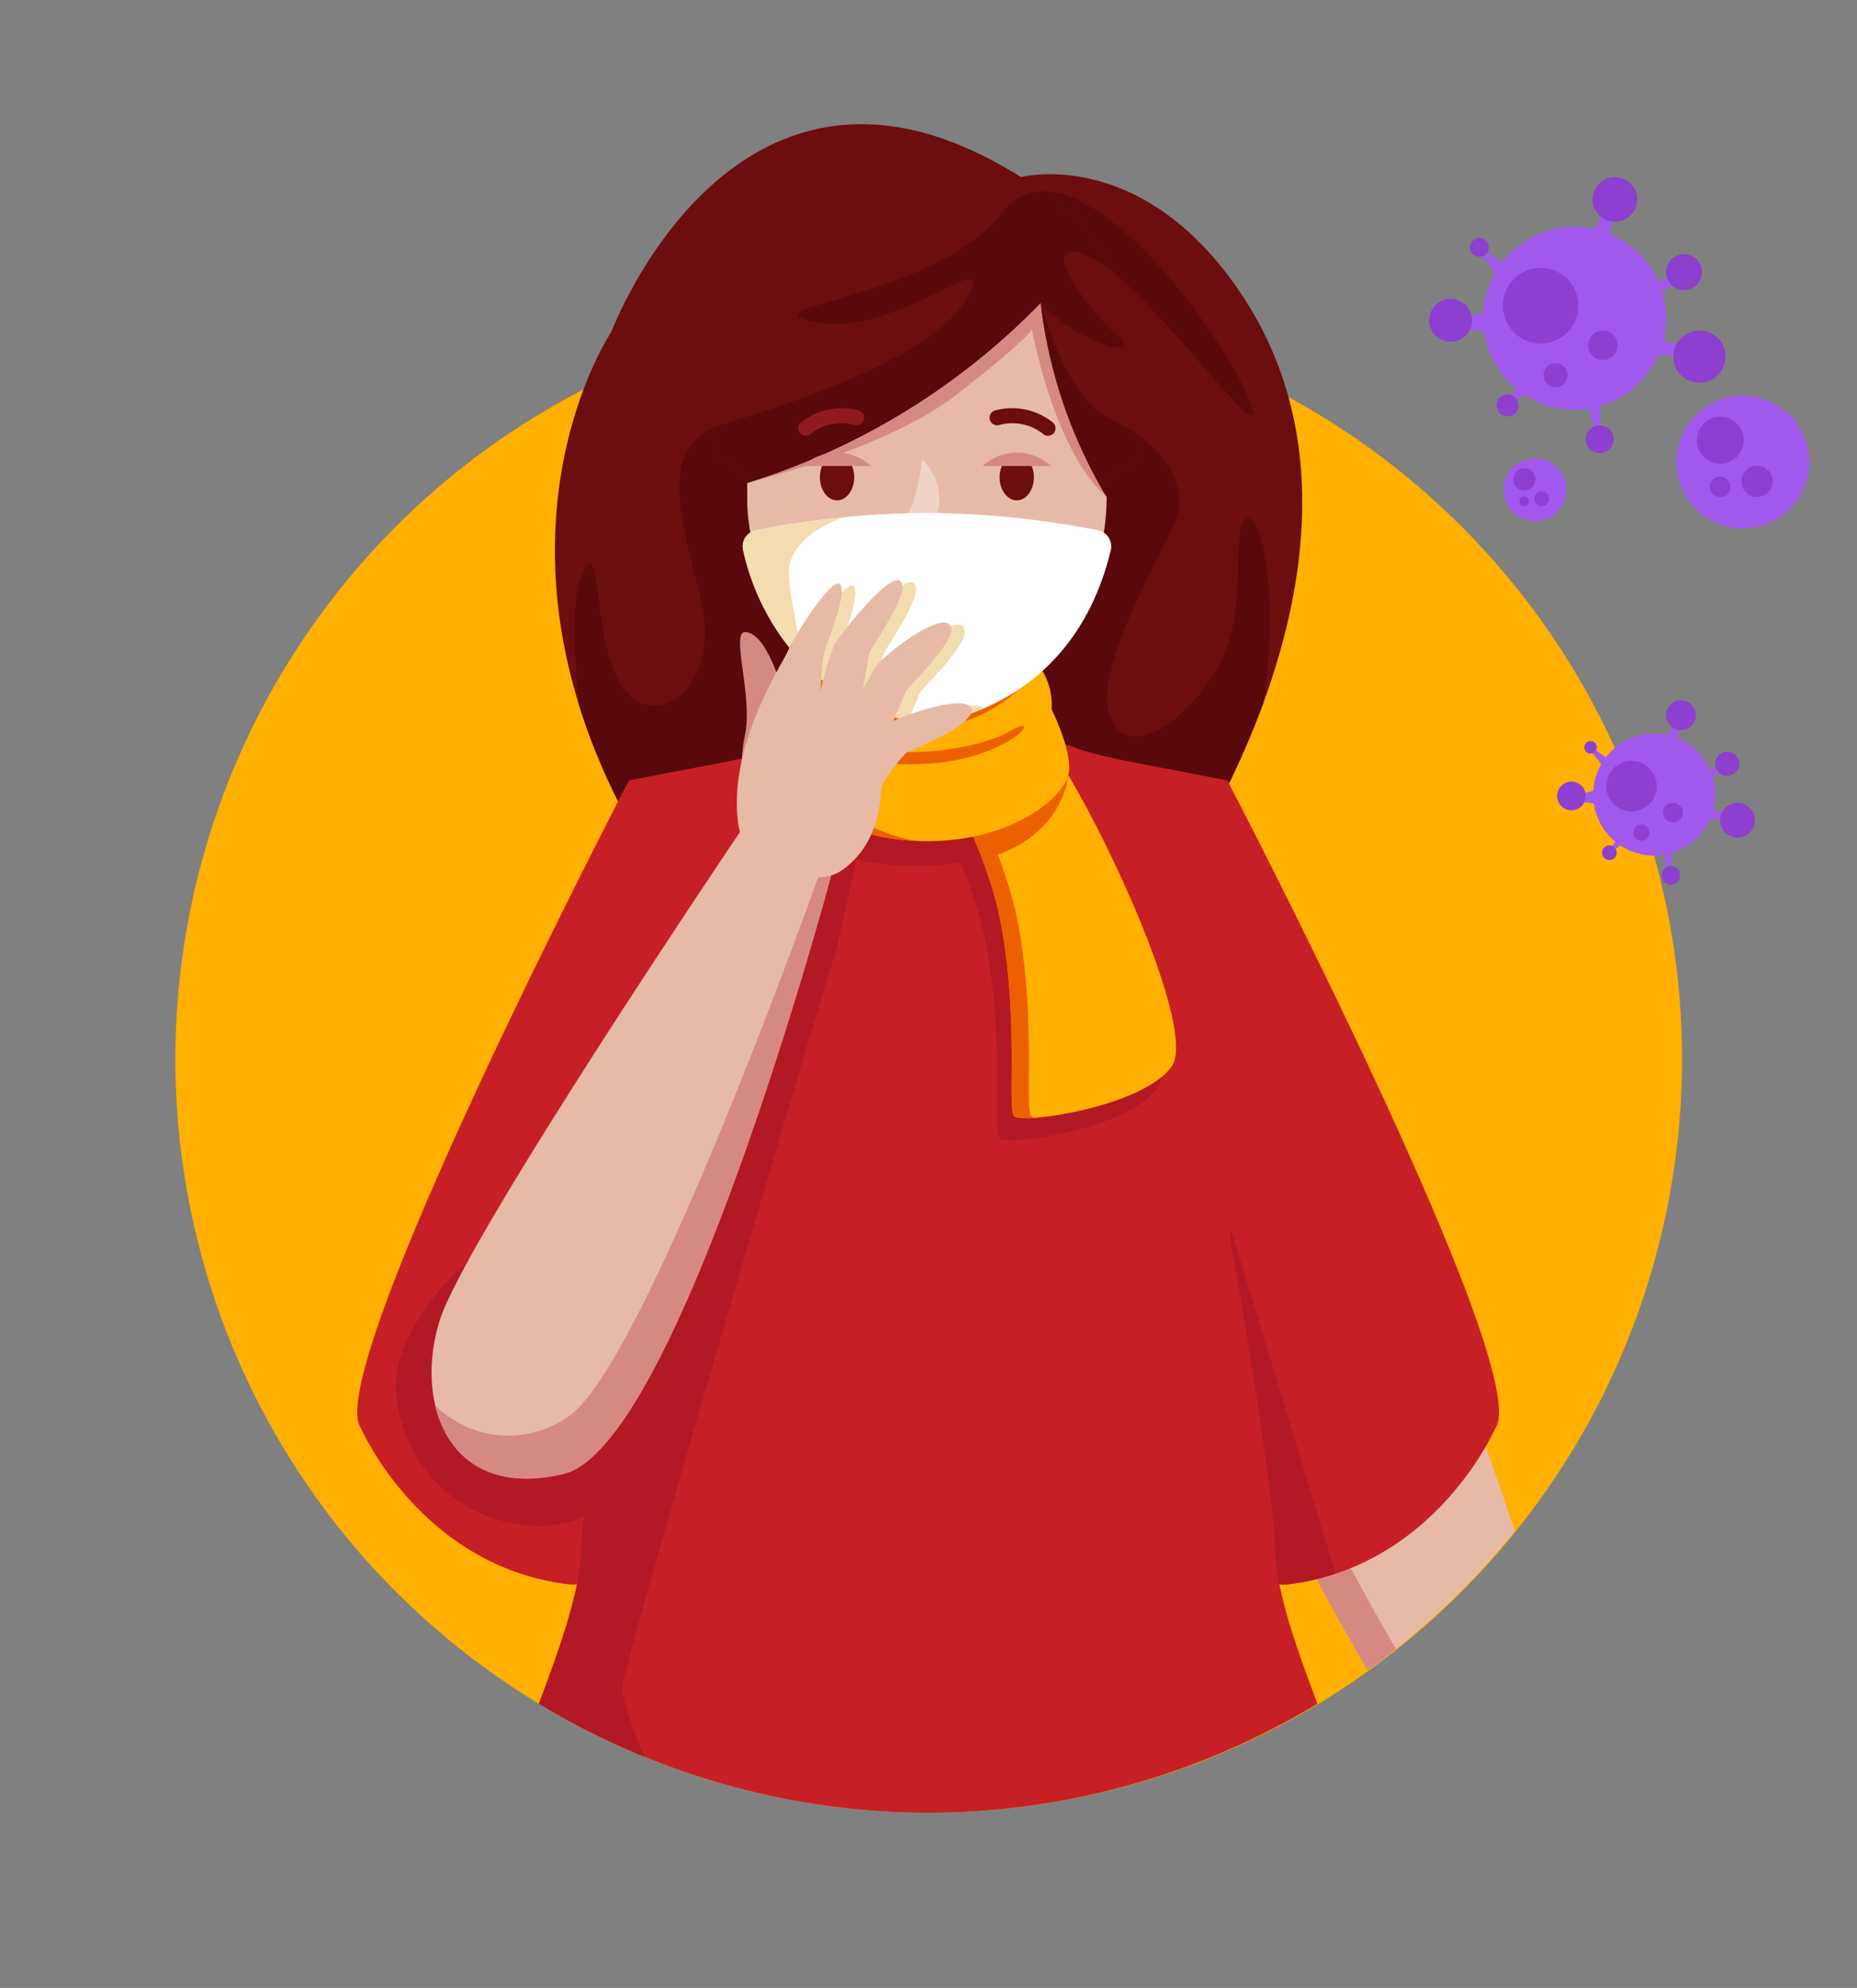 <svg xmlns="http://www.w3.org/2000/svg" xmlns:xlink="http://www.w3.org/1999/xlink" width="249.001" height="266.526" viewBox="0 0 249.001 266.526">
  <rect x="0" y="0" width="249.001" height="266.526" fill="#808080" stroke="none"/>
  <defs>
    <clipPath id="clip-path">
      <path id="Path_339" data-name="Path 339" d="M682.608,485.295a101.193,101.193,0,0,0,101-101c0-55.628-45.37-142.037-101-142.037s-101,86.409-101,142.037A101.194,101.194,0,0,0,682.608,485.295Z" transform="translate(-581.61 -242.26)"/>
    </clipPath>
  </defs>
  <g id="Group_118" data-name="Group 118" transform="translate(4.607 -641.286)">
    <g id="Untitled-3" transform="translate(-4.607 641.286)">
      <circle id="Ellipse_155" data-name="Ellipse 155" cx="100.998" cy="100.998" r="100.998" transform="matrix(0.963, -0.27, 0.27, 0.963, 0, 72.004)" fill="#ffb001"/>
      <g id="Group_57" data-name="Group 57" transform="translate(23.456 0)">
        <g id="Group_56" data-name="Group 56" clip-path="url(#clip-path)">
          <g id="Group_51" data-name="Group 51" transform="translate(24.448 16.651)">
            <g id="Group_48" data-name="Group 48" transform="translate(118.084 153.678)">
              <path id="Path_299" data-name="Path 299" d="M773.812,492.288S755.55,429.254,749.3,419.494s-19.388-14.711-26.459-.467,38.695,78.952,38.695,78.952Z" transform="translate(-722.098 -410.147)" fill="#e7baa8" fill-rule="evenodd"/>
              <path id="Path_300" data-name="Path 300" d="M727.254,417.188a17.572,17.572,0,0,1,5.57-6.868c-3.734.659-7.295,3.3-9.983,8.7-7.071,14.244,38.695,78.952,38.695,78.952l4.312-2C763.433,492.569,720.375,431.037,727.254,417.188Z" transform="translate(-722.098 -410.144)" fill="#d68982" fill-rule="evenodd"/>
              <g id="Group_47" data-name="Group 47" transform="translate(32.984 71.713)">
                <g id="Group_46" data-name="Group 46">
                  <path id="Path_301" data-name="Path 301" d="M758.9,484.066a12.175,12.175,0,0,0-2.952,4.91,24.167,24.167,0,0,0-1.278,9.07c.4,3.612,2.141,14.2,4.586,15.989s1.643-7.467,1.512-9.364a7.368,7.368,0,0,1,.487-3.236s3.48,21.072,5.57,22.269,1.319-10.988,1.106-14c0,0,3.5,15.736,5.073,16.07,3.145.68-.233-16.892-.233-16.892s3.622,13.088,5.752,12.428c2.262-.7-1.654-14.7-1.654-14.7s3.6,8.187,5.7,8.461-4.15-17.5-5.438-20.118-4.18-9.953-6.422-13.037C769.179,479.805,762.7,480.911,758.9,484.066Z" transform="translate(-754.609 -480.832)" fill="#e7baa8"/>
                </g>
              </g>
            </g>
            <path id="Path_302" data-name="Path 302" d="M639.419,286.479s-18.343,27.119,2,65.114c10.673,19.936,7.457-7.579,3.338,3.216S672.2,371.66,672.2,371.66h27.646l12.043-7.183s38.431-50.9,9.141-86.876c-12.651-15.543-26.723-11.84-26.723-11.84C656.189,241.737,639.419,286.479,639.419,286.479Z" transform="translate(-605.328 -258.672)" fill="#6c0d0f" fill-rule="evenodd"/>
            <path id="Path_303" data-name="Path 303" d="M724.329,311.571c-1.968,1.887.741,12.844-3.926,20.331s-12.124,11.982-14.194,5.895,5.357-18.668,8.431-25.171-2.7-11.911-8.593-14.731-9.111-15.391-9.111-15.391c4.89,5.479,14.275,7.883,10.095,4.221s-11.17-13.757-3.561-10.44,24.927,28.367,21.488,19.4S701.136,258.6,691.8,270.391s-35.611,12.651-24.927,14.731,24.684-11.17,20.139-3.2-23.335,14-32.536,16.821-5.773,12.4-3.074,23.74-5.895,17.886-10.44,11.627-2.577-21.732-5.651-14.863c-1.167,2.618-1.025,9.486-.335,17a85.073,85.073,0,0,0,6.4,15.2,41.977,41.977,0,0,0,2.983,4.9,5.753,5.753,0,0,1,.355-1.684c3.673-9.628,6.625,11.231-.355,1.684-.112,2.181,1.238,4.15,3.378,5.895,6.29-.183,14.2-.436,16.669-.507,4.18-.122,46.659-1.968,47.876-1.968a18.094,18.094,0,0,0,3.023-.538,123.157,123.157,0,0,0,11.434-22.979C729.107,321.372,726.3,309.684,724.329,311.571Z" transform="translate(-605.29 -258.543)" fill="#59080c" fill-rule="evenodd"/>
            <path id="Path_304" data-name="Path 304" d="M642.132,345.4s-41.556,79.693-35.895,86.906c0,0,8.035,18.465,27.748,20.859S642.132,345.4,642.132,345.4Z" transform="translate(-605.708 -257.411)" fill="#c62026" fill-rule="evenodd"/>
            <path id="Path_305" data-name="Path 305" d="M620.54,408.79s-9.73,8.451-9.73,16.8A19.229,19.229,0,0,0,627.834,444.3c10.683,1.349,19.885-7.924,17.826-21.356S620.54,408.79,620.54,408.79Z" transform="translate(-605.633 -256.489)" fill="#b21924" fill-rule="evenodd"/>
            <g id="Group_50" data-name="Group 50" transform="translate(22.211 1.871)">
              <path id="Path_306" data-name="Path 306" d="M681.168,305.78h0a11.734,11.734,0,0,1,11.7,11.7v22.4a11.734,11.734,0,0,1-11.7,11.7h0a11.734,11.734,0,0,1-11.7-11.7v-22.4A11.734,11.734,0,0,1,681.168,305.78Z" transform="translate(-626.992 -259.858)" fill="#e6b5a3" fill-rule="evenodd"/>
              <path id="Path_307" data-name="Path 307" d="M720.758,345.4s41.556,79.693,35.895,86.906c0,0-8.035,18.465-27.748,20.859S720.758,345.4,720.758,345.4Z" transform="translate(-626.294 -259.282)" fill="#c62026" fill-rule="evenodd"/>
              <path id="Path_308" data-name="Path 308" d="M721.305,404.93l-3.865,6.453c.365,22.574,3.094,41.931,11.475,40.917a32.061,32.061,0,0,0,6.361-1.43Z" transform="translate(-626.294 -258.416)" fill="#b21924" fill-rule="evenodd"/>
              <path id="Path_309" data-name="Path 309" d="M728.446,448.58c-.3-10.064-6.037-41.749-6.037-41.749,3.247-13.757-.335-61.339-.345-61.35-8.421-1.715-16.243-2.891-20.017-4.251s-5.6-2-6.524-.964c0,0-4.941,7.092-13.575,7.092s-13.575-7.092-13.575-7.092c-.923-1.035-2.749-.4-6.524.964s-11.6,2.536-20.017,4.251c-.01,0-3.591,47.592-.345,61.35,0,0-5.732,31.684-6.036,41.749s-8.8,26.277-7.741,28.245c0,0,19.865,14.082,54.248,13.037,34.383,1.045,54.248-13.037,54.248-13.037C737.242,474.857,728.75,458.645,728.446,448.58Z" transform="translate(-627.6 -259.364)" fill="#c62026" fill-rule="evenodd"/>
              <path id="Path_310" data-name="Path 310" d="M678.427,343.256s8.532,12.4,10.744,25.293.649,23.822,1.613,24.927,17.176-1.228,21.1-6.635-12.6-40.034-19.013-46.416S675.606,338.639,678.427,343.256Z" transform="translate(-626.868 -259.4)" fill="#b21924" fill-rule="evenodd"/>
              <path id="Path_311" data-name="Path 311" d="M640.931,466.863c0-2.7,26.957-93.612,28.012-96.565s4.251-18.749,4.251-18.749l-18.516,11.911s-10.8,25.79-12.53,28.975c-.213.406-.883,1.41-1.877,2.861a65.613,65.613,0,0,0,1.2,11.343s-5.732,31.684-6.037,41.749-8.8,26.277-7.741,28.245c0,0,7.68,5.438,21.742,9.3C645.659,481.96,640.931,469.572,640.931,466.863Z" transform="translate(-627.601 -259.192)" fill="#b21924" fill-rule="evenodd"/>
              <path id="Path_312" data-name="Path 312" d="M682.618,356.845c17.684-1.106,17.785-12.8,17.785-12.8s-.568-1.674-1.4-3.723c-2.08-.67-3.247-.822-3.926-.051,0,0-4.941,7.092-13.575,7.092s-13.575-7.092-13.575-7.092c-.923-1.035-2.75-.4-6.524.964a35.357,35.357,0,0,1-3.764,1.045h0C659.263,349.074,664.935,357.951,682.618,356.845Z" transform="translate(-627.164 -259.364)" fill="#b21924" fill-rule="evenodd"/>
              <path id="Path_313" data-name="Path 313" d="M680.367,340.345s8.532,12.4,10.744,25.293.649,23.822,1.613,24.927,17.176-1.228,21.1-6.635-12.6-40.034-19.013-46.416S677.536,335.729,680.367,340.345Z" transform="translate(-626.84 -259.442)" fill="#ffb001" fill-rule="evenodd"/>
              <path id="Path_314" data-name="Path 314" d="M695.017,390.576c-.964-1.106.6-12.033-1.613-24.927s-10.744-25.293-10.744-25.293c-1.674-2.739,1.461-5.458,5.621-5.9-5.195-.528-9.9,2.678-7.924,5.9,0,0,8.532,12.4,10.744,25.293s.649,23.822,1.613,24.927c.233.264,1.319.325,2.891.213A1.185,1.185,0,0,1,695.017,390.576Z" transform="translate(-626.84 -259.442)" fill="#ec6000" fill-rule="evenodd"/>
              <path id="Path_315" data-name="Path 315" d="M699.893,344.7H688.946s-2.313,1.167-4.616,2.354a79.348,79.348,0,0,1,4.048,8.938c.3-.071.619-.152.933-.254C699.376,352.725,699.893,344.72,699.893,344.7Z" transform="translate(-626.775 -259.292)" fill="#ec6000" fill-rule="evenodd"/>
              <path id="Path_316" data-name="Path 316" d="M697.993,336.09a8.878,8.878,0,0,0-2.029-6.27l-14.691,3.409-14.691-3.419a8.878,8.878,0,0,0-2.029,6.27s-2.445,4.789-2.344,8.106,7.284,9.577,19.073,9.577,18.982-6.26,19.074-9.577C700.428,340.879,697.993,336.09,697.993,336.09Z" transform="translate(-627.097 -259.509)" fill="#ffb001" fill-rule="evenodd"/>
              <path id="Path_317" data-name="Path 317" d="M696.28,330.287a5.974,5.974,0,0,0-.365-.477l-14.681,3.419-14.691-3.419a9.61,9.61,0,0,0-1.664,3.013c3.267,2.4,9.9,6.453,16.923,5.8A19.854,19.854,0,0,0,696.28,330.287Z" transform="translate(-627.058 -259.509)" fill="#ec6000" fill-rule="evenodd"/>
              <path id="Path_318" data-name="Path 318" d="M681.346,337.785c-13.138,0-24.1-16.212-24.1-29.006v-17a24.17,24.17,0,0,1,24.1-24.1h0a24.17,24.17,0,0,1,24.1,24.1v16.639C705.431,322.445,695.874,337.785,681.346,337.785Z" transform="translate(-627.169 -260.412)" fill="#e7baa8" fill-rule="evenodd"/>
              <path id="Path_319" data-name="Path 319" d="M705.431,291.631a23.967,23.967,0,0,0-4.545-14.031,20.763,20.763,0,0,0-4.789.527c-13.5,2.891-13.007-.578-22.736,5.326s-13.24,9-13.686,11.921-2.435,11.119-2.435,11.119,18.5-4.444,27.89-11.7,10.3-8.857,10.3-8.857,2.932,16.294,10,22.411v-16.72Z" transform="translate(-627.169 -260.268)" fill="#d68982" fill-rule="evenodd"/>
              <path id="Path_320" data-name="Path 320" d="M680.418,302.94s-.619,6.858-3.074,8.766.061,2.577,3.074.923S683.614,306.146,680.418,302.94Z" transform="translate(-626.891 -259.899)" fill="#f0d3c8" fill-rule="evenodd"/>
              <path id="Path_321" data-name="Path 321" d="M711.414,298.88l-2.222,5.539s-3.683-.375-3.683,4.19a65.133,65.133,0,0,1-8.837-26.013,93.4,93.4,0,0,1-39.344,24.146s-1.217-3.957-3.733-2.607c0,0-3.419-19.784,1.978-28.052s11.87-16.547,23.385-15.472C690.454,261.7,712.4,271.761,711.414,298.88Z" transform="translate(-627.238 -260.517)" fill="#6c0d0f" fill-rule="evenodd"/>
              <g id="Group_49" data-name="Group 49" transform="translate(25.739 7.136)">
                <path id="Path_322" data-name="Path 322" d="M708.56,304.1l1.37-3.429a23.96,23.96,0,0,0-4.789-2.993c-5.894-2.82-9.111-15.391-9.111-15.391a65.4,65.4,0,0,0,8.837,26.013C704.867,303.727,708.56,304.1,708.56,304.1Z" transform="translate(-652.343 -267.336)" fill="#59080c" fill-rule="evenodd"/>
                <path id="Path_323" data-name="Path 323" d="M696.656,282.5c4.89,5.479,14.275,7.883,10.095,4.221s-11.17-13.757-3.561-10.44a17.052,17.052,0,0,1,3.957,2.749,34.335,34.335,0,0,0-10.2-11.485,6.81,6.81,0,0,0-5.418,2.841c-9.334,11.789-35.611,12.651-24.927,14.731s24.684-11.17,20.139-3.2-23.335,14-32.536,16.821a11.673,11.673,0,0,0-1.238.457c.294,2.9.629,4.819.629,4.819,2.516-1.349,3.734,2.607,3.734,2.607A93.371,93.371,0,0,0,696.656,282.5Z" transform="translate(-652.97 -267.55)" fill="#59080c" fill-rule="evenodd"/>
              </g>
              <path id="Path_324" data-name="Path 324" d="M664.375,298.1a1.009,1.009,0,1,0,1.288,1.552,6.623,6.623,0,0,1,5.854-1.2,1.019,1.019,0,0,0,.6-1.948A8.767,8.767,0,0,0,664.375,298.1Z" transform="translate(-627.071 -259.998)" fill="#8e1a20" fill-rule="evenodd"/>
            </g>
          </g>
          <path id="Path_325" data-name="Path 325" d="M664.919,345.537a9.978,9.978,0,0,1,1.025-4.779s2.273,2.82,14.214,2.577,17.278-7.244,12.276-4.423-15.32,3.622-20.352,1.968a16.672,16.672,0,0,1-7.538-4.88s-2.445,4.789-2.344,8.106c.091,3.206,6.838,9.151,17.947,9.537C674.963,353.156,665.193,347.627,664.919,345.537Z" transform="translate(-580.438 -240.896)" fill="#ec6000" fill-rule="evenodd"/>
          <path id="Path_326" data-name="Path 326" d="M681.354,310.04a120.808,120.808,0,0,0-22.858,2.313,2.211,2.211,0,0,0-1.8,2.638c4.89,20.484,22.026,23.03,24.39,23.284a2.382,2.382,0,0,0,.538,0c2.364-.254,19.5-2.8,24.39-23.284a2.211,2.211,0,0,0-1.8-2.638A121.912,121.912,0,0,0,681.354,310.04Z" transform="translate(-580.518 -241.274)" fill="#fff" fill-rule="evenodd"/>
          <g id="Group_52" data-name="Group 52" transform="translate(83.649 78.042)">
            <path id="Path_327" data-name="Path 327" d="M680.132,334.216c.254-.771,7.264-7.112,5.976-8.969s-8.664,3.815-9.79,5.357c-.487.67-1.217,1.928-1.9,3.135.315-1.725.761-4.16.862-4.677.152-.822,5.57-8.1,4.231-9.689s-8.3,7.315-8.969,8.553a38.283,38.283,0,0,0-1.684,5.641,29.234,29.234,0,0,0,9.77,4.19C679.279,336.275,680,334.621,680.132,334.216Z" transform="translate(-663.99 -319.183)" fill="#f4dcb1"/>
            <path id="Path_328" data-name="Path 328" d="M678.87,337.611a18.4,18.4,0,0,0,1.887.3,2.387,2.387,0,0,0,.538,0,26.913,26.913,0,0,0,7.325-2.019C687.372,334.618,681.467,336.525,678.87,337.611Z" transform="translate(-663.845 -318.946)" fill="#f4dcb1"/>
            <path id="Path_329" data-name="Path 329" d="M668.849,333.519c.081-1.177.264-3.916.426-4.565.2-.822,3.2-8.1,2.161-9.222s-6.189,7.011-6.96,8.867c-.081.183-.223.467-.416.832A28.606,28.606,0,0,0,668.849,333.519Z" transform="translate(-664.06 -319.176)" fill="#f4dcb1"/>
          </g>
          <path id="Path_330" data-name="Path 330" d="M670.265,310.61c-5.154.517-9.354,1.258-11.769,1.745a2.211,2.211,0,0,0-1.8,2.638A31.322,31.322,0,0,0,664.99,330.4c-1.126-4.971-2.161-10.186-2.141-12.5C662.92,312.933,670.062,310.671,670.265,310.61Z" transform="translate(-580.518 -241.266)" fill="#f4dcb1" fill-rule="evenodd"/>
          <g id="Group_53" data-name="Group 53" transform="translate(84.197 60.654)">
            <ellipse id="Ellipse_156" data-name="Ellipse 156" cx="2.303" cy="3.084" rx="2.303" ry="3.084" transform="translate(2.283 0.259)" fill="#6c0d0f"/>
            <path id="Path_331" data-name="Path 331" d="M664.6,303.866h9.161A6.737,6.737,0,0,0,664.6,303.866Z" transform="translate(-664.6 -302.044)" fill="#d68982" fill-rule="evenodd"/>
          </g>
          <path id="Path_332" data-name="Path 332" d="M697.741,298.1a1.009,1.009,0,1,1-1.289,1.552,6.623,6.623,0,0,0-5.854-1.2,1.019,1.019,0,0,1-.6-1.948A8.767,8.767,0,0,1,697.741,298.1Z" transform="translate(-580.044 -241.476)" fill="#6c0d0f" fill-rule="evenodd"/>
          <g id="Group_54" data-name="Group 54" transform="translate(108.303 60.654)">
            <path id="Path_333" data-name="Path 333" d="M690.6,305.384c0,1.7,1.035,3.084,2.3,3.084s2.3-1.38,2.3-3.084-1.035-3.084-2.3-3.084S690.6,303.68,690.6,305.384Z" transform="translate(-688.327 -302.041)" fill="#6c0d0f" fill-rule="evenodd"/>
            <path id="Path_334" data-name="Path 334" d="M697.521,303.866H688.36A6.741,6.741,0,0,1,697.521,303.866Z" transform="translate(-688.36 -302.044)" fill="#d68982" fill-rule="evenodd"/>
          </g>
          <g id="Group_55" data-name="Group 55" transform="translate(75.771 84.745)">
            <path id="Path_335" data-name="Path 335" d="M662.864,336.828s-2.4-11.038-5.894-11.038c-1.958,0,1.075,8.644,0,13.747-.944,4.454-.477,9.993,2.029,10.308S662.864,336.828,662.864,336.828Z" transform="translate(-656.295 -325.79)" fill="#d68982"/>
          </g>
          <path id="Path_336" data-name="Path 336" d="M656.883,352.21s-36.747,54.37-40.247,65.428,1.106,24.319,16.578,20.626S669.108,358,669.108,358Z" transform="translate(-581.117 -240.661)" fill="#e7baa8" fill-rule="evenodd"/>
          <path id="Path_337" data-name="Path 337" d="M669.111,357.972a5.163,5.163,0,0,0,1.39-.649,11.575,11.575,0,0,0,2.912-2.942c-2.962,3.734-9.628,2.12-9.628,2.12l3.561,1.786s-23.365,65.631-33.49,72.256a13.893,13.893,0,0,1-17.826-1.481c1.593,6.737,7.061,11.586,17.186,9.182,15.472-3.693,35.895-80.271,35.895-80.271Z" transform="translate(-581.109 -240.629)" fill="#d68982" fill-rule="evenodd"/>
          <path id="Path_338" data-name="Path 338" d="M656.083,351.731c.893,6.209,10.247,8.624,13.838,6.108,5.631-3.947,5.053-10.44,5.468-11.525a20.491,20.491,0,0,1,3.2-4.231c.365-.254,9.587-3.865,8.715-5.976s-10.1,1.339-11.079,2.009a55.875,55.875,0,0,0-4.434,4.535l4.068-2.628s2.374-5.306,2.628-6.077,7.264-7.112,5.976-8.969-8.654,3.815-9.79,5.357-3.561,6.239-3.561,6.239l1.339-1.339s1.035-5.621,1.187-6.442,5.57-8.1,4.231-9.689-8.3,7.315-8.969,8.553a45.422,45.422,0,0,0-1.806,6.138s.254-4.281.467-5.1,3.2-8.1,2.161-9.222-6.189,7.011-6.96,8.867S654.561,341.159,656.083,351.731Z" transform="translate(-580.53 -241.145)" fill="#e7baa8"/>
        </g>
      </g>
      <path id="Path_340" data-name="Path 340" d="M654.02,314.14" transform="translate(-557.101 -241.214)" fill="none" stroke="#fff" stroke-miterlimit="10" stroke-width="1" fill-rule="evenodd"/>
    </g>
    <g id="virus" transform="translate(187.018 665.101)">
      <g id="Group_109" data-name="Group 109" transform="translate(33.164 29.23)">
        <path id="Path_465" data-name="Path 465" d="M710.3,399.744a8.9,8.9,0,1,1-8.91-8.894A8.9,8.9,0,0,1,710.3,399.744Z" transform="translate(-692.5 -390.85)" fill="#a158ed"/>
        <path id="Path_466" data-name="Path 466" d="M705.228,402.3a2.1,2.1,0,1,1-2.1,2.107A2.109,2.109,0,0,1,705.228,402.3Z" transform="translate(-694.417 -392.915)" fill="#8d3fd0"/>
        <path id="Path_467" data-name="Path 467" d="M698.989,394.31a3.144,3.144,0,1,1-3.139,3.148A3.141,3.141,0,0,1,698.989,394.31Z" transform="translate(-693.104 -391.474)" fill="#8d3fd0"/>
        <path id="Path_468" data-name="Path 468" d="M699.349,404.1a1.369,1.369,0,1,1-1.369,1.369A1.366,1.366,0,0,1,699.349,404.1Z" transform="translate(-693.488 -393.239)" fill="#8d3fd0"/>
      </g>
      <g id="Group_110" data-name="Group 110" transform="translate(0 0)">
        <path id="Path_469" data-name="Path 469" d="M686.389,378.69a3.333,3.333,0,0,0-.41,1.5c-.656-.057-1.312-.107-1.975-.139a12.287,12.287,0,0,1-7.8,6.9c-.016.869-.041,1.73-.09,2.6h-.025a1.763,1.763,0,0,0-.828.2c-.188-.82-.385-1.639-.59-2.451a12.174,12.174,0,0,1-8.689-1.885c-.328.238-.648.459-.984.689a1.371,1.371,0,0,0-.68-.59,10.433,10.433,0,0,0,.623-.861,12.21,12.21,0,0,1-4.32-7.689c-.631-.074-1.279-.139-1.926-.2a2,2,0,0,0,.156-.361,2.887,2.887,0,0,0,.082-1.533c.533-.148,1.049-.3,1.582-.434a12.111,12.111,0,0,1,1.6-5.32c-.549-.746-1.131-1.492-1.721-2.23a1.207,1.207,0,0,0,.68-.574c.648.475,1.312.943,1.959,1.426a12.255,12.255,0,0,1,9.713-4.8,12.467,12.467,0,0,1,2.787.32c.254-.566.5-1.131.738-1.7a3.009,3.009,0,0,0,1.435.664c-.1.549-.18,1.107-.262,1.656a12.206,12.206,0,0,1,6.533,6.385c.393-.139.787-.279,1.18-.434a2.435,2.435,0,0,0,.664.975c-.451.246-.9.508-1.353.754a12.3,12.3,0,0,1,.164,6.689C685.217,378.4,685.807,378.55,686.389,378.69Z" transform="translate(-653.242 -356.337)" fill="#a158ed"/>
        <path id="Path_470" data-name="Path 470" d="M691.989,383.563a3.231,3.231,0,0,1,.41-1.5,3.5,3.5,0,1,1-.41,1.648A.446.446,0,0,1,691.989,383.563Z" transform="translate(-659.243 -359.701)" fill="#8d3fd0"/>
        <path id="Path_471" data-name="Path 471" d="M690.948,370.94a2.461,2.461,0,0,1-.148-.82,2.41,2.41,0,1,1,2.41,2.41,2.385,2.385,0,0,1-1.6-.607A2.494,2.494,0,0,1,690.948,370.94Z" transform="translate(-659.029 -357.447)" fill="#8d3fd0"/>
        <path id="Path_472" data-name="Path 472" d="M681.345,361.067a2.991,2.991,0,1,1,.484.033A2.32,2.32,0,0,1,681.345,361.067Z" transform="translate(-656.878 -355.19)" fill="#8d3fd0"/>
        <path id="Path_473" data-name="Path 473" d="M680.019,380.22a1.971,1.971,0,1,1-1.959,1.975A1.975,1.975,0,0,1,680.019,380.22Z" transform="translate(-656.732 -359.703)" fill="#8d3fd0"/>
        <path id="Path_474" data-name="Path 474" d="M679.545,395.71a1.867,1.867,0,1,1-.853.2,1.763,1.763,0,0,1,.828-.2Z" transform="translate(-656.66 -362.496)" fill="#8d3fd0"/>
        <path id="Path_475" data-name="Path 475" d="M669.177,369.96a5.058,5.058,0,1,1-5.057,5.057A5.048,5.048,0,0,1,669.177,369.96Z" transform="translate(-654.219 -357.853)" fill="#8d3fd0"/>
        <path id="Path_476" data-name="Path 476" d="M672.375,385.54a1.611,1.611,0,1,1-1.615,1.615A1.606,1.606,0,0,1,672.375,385.54Z" transform="translate(-655.416 -360.662)" fill="#8d3fd0"/>
        <path id="Path_477" data-name="Path 477" d="M665.121,390.753a1.525,1.525,0,0,1,.91,1.361,1.475,1.475,0,1,1-1.475-1.484A1.459,1.459,0,0,1,665.121,390.753Z" transform="translate(-654.031 -361.58)" fill="#8d3fd0"/>
        <path id="Path_478" data-name="Path 478" d="M661.083,366.939a1.182,1.182,0,0,1-.68.574,1.136,1.136,0,0,1-.41.074,1.258,1.258,0,1,1,1.254-1.254A1.18,1.18,0,0,1,661.083,366.939Z" transform="translate(-653.247 -356.971)" fill="#8d3fd0"/>
        <path id="Path_479" data-name="Path 479" d="M657.745,377.291a2.886,2.886,0,0,1-.082,1.533,2.388,2.388,0,0,1-.156.361,2.88,2.88,0,1,1,.238-1.894Z" transform="translate(-652.041 -358.766)" fill="#8d3fd0"/>
      </g>
      <g id="Group_111" data-name="Group 111" transform="translate(9.991 37.632)">
        <path id="Path_480" data-name="Path 480" d="M672.648,405.3a4.209,4.209,0,1,1-4.213-4.205A4.2,4.2,0,0,1,672.648,405.3Z" transform="translate(-664.23 -401.1)" fill="#a158ed"/>
        <path id="Path_481" data-name="Path 481" d="M670.25,406.51a.992.992,0,1,1-1,.992A.99.99,0,0,1,670.25,406.51Z" transform="translate(-665.135 -402.075)" fill="#8d3fd0"/>
        <path id="Path_482" data-name="Path 482" d="M667.294,402.73a1.488,1.488,0,1,1-1.484,1.492A1.5,1.5,0,0,1,667.294,402.73Z" transform="translate(-664.515 -401.394)" fill="#8d3fd0"/>
        <path id="Path_483" data-name="Path 483" d="M667.468,407.36a.648.648,0,1,1-.648.648A.644.644,0,0,1,667.468,407.36Z" transform="translate(-664.697 -402.229)" fill="#8d3fd0"/>
      </g>
    </g>
    <g id="virus-2" data-name="virus" transform="translate(204.176 735.233)">
      <g id="Group_110-2" data-name="Group 110" transform="translate(0 0)">
        <path id="Path_469-2" data-name="Path 469" d="M677.178,372.988a2.225,2.225,0,0,0-.273,1c-.438-.038-.875-.071-1.318-.093a8.2,8.2,0,0,1-5.2,4.606c-.011.58-.027,1.154-.06,1.734h-.016a1.176,1.176,0,0,0-.552.131c-.126-.547-.257-1.094-.394-1.635a8.124,8.124,0,0,1-5.8-1.258c-.219.159-.432.306-.656.46a.915.915,0,0,0-.454-.394,6.942,6.942,0,0,0,.416-.574,8.148,8.148,0,0,1-2.883-5.131c-.421-.049-.853-.093-1.285-.137a1.324,1.324,0,0,0,.1-.241,1.926,1.926,0,0,0,.055-1.023c.356-.1.7-.2,1.056-.29a8.081,8.081,0,0,1,1.067-3.55c-.366-.5-.755-1-1.149-1.488a.806.806,0,0,0,.454-.383c.432.317.875.629,1.307.952a8.178,8.178,0,0,1,6.482-3.2,8.318,8.318,0,0,1,1.86.213c.17-.377.334-.755.492-1.138a2.008,2.008,0,0,0,.957.443c-.066.366-.12.738-.175,1.1a8.146,8.146,0,0,1,4.36,4.261c.263-.093.525-.186.788-.29a1.625,1.625,0,0,0,.443.651c-.3.164-.6.339-.9.5a8.208,8.208,0,0,1,.109,4.464C676.4,372.8,676.789,372.895,677.178,372.988Z" transform="translate(-655.057 -358.071)" fill="#a158ed"/>
        <path id="Path_470-2" data-name="Path 470" d="M691.987,382.447a2.157,2.157,0,0,1,.273-1,2.334,2.334,0,1,1-.273,1.1A.3.3,0,0,1,691.987,382.447Z" transform="translate(-670.134 -366.524)" fill="#8d3fd0"/>
        <path id="Path_471-2" data-name="Path 471" d="M690.9,369.865a1.643,1.643,0,0,1-.1-.547,1.608,1.608,0,1,1,1.608,1.608,1.592,1.592,0,0,1-1.067-.4A1.665,1.665,0,0,1,690.9,369.865Z" transform="translate(-669.599 -360.862)" fill="#8d3fd0"/>
        <path id="Path_472-2" data-name="Path 472" d="M680.522,359.112a2,2,0,1,1,.323.022A1.547,1.547,0,0,1,680.522,359.112Z" transform="translate(-664.195 -355.19)" fill="#8d3fd0"/>
        <path id="Path_473-2" data-name="Path 473" d="M679.367,380.22a1.316,1.316,0,1,1-1.307,1.318A1.318,1.318,0,0,1,679.367,380.22Z" transform="translate(-663.828 -366.529)" fill="#8d3fd0"/>
        <path id="Path_474-2" data-name="Path 474" d="M678.918,395.71a1.246,1.246,0,1,1-.569.131,1.177,1.177,0,0,1,.553-.131Z" transform="translate(-663.646 -373.546)" fill="#8d3fd0"/>
        <path id="Path_475-2" data-name="Path 475" d="M667.495,369.96a3.375,3.375,0,1,1-3.375,3.375A3.369,3.369,0,0,1,667.495,369.96Z" transform="translate(-657.513 -361.881)" fill="#8d3fd0"/>
        <path id="Path_476-2" data-name="Path 476" d="M671.838,385.54a1.075,1.075,0,1,1-1.078,1.078A1.071,1.071,0,0,1,671.838,385.54Z" transform="translate(-660.521 -368.939)" fill="#8d3fd0"/>
        <path id="Path_477-2" data-name="Path 477" d="M664.442,390.712a1.017,1.017,0,0,1,.607.908.985.985,0,1,1-.985-.99A.974.974,0,0,1,664.442,390.712Z" transform="translate(-657.042 -371.244)" fill="#8d3fd0"/>
        <path id="Path_478-2" data-name="Path 478" d="M660.3,366.317a.788.788,0,0,1-.454.383.757.757,0,0,1-.273.049.84.84,0,1,1,.837-.837A.787.787,0,0,1,660.3,366.317Z" transform="translate(-655.071 -359.666)" fill="#8d3fd0"/>
        <path id="Path_479-2" data-name="Path 479" d="M655.848,376.536a1.927,1.927,0,0,1-.055,1.023,1.589,1.589,0,0,1-.1.241,1.922,1.922,0,1,1,.159-1.264Z" transform="translate(-652.041 -364.173)" fill="#8d3fd0"/>
      </g>
    </g>
  </g>
</svg>
